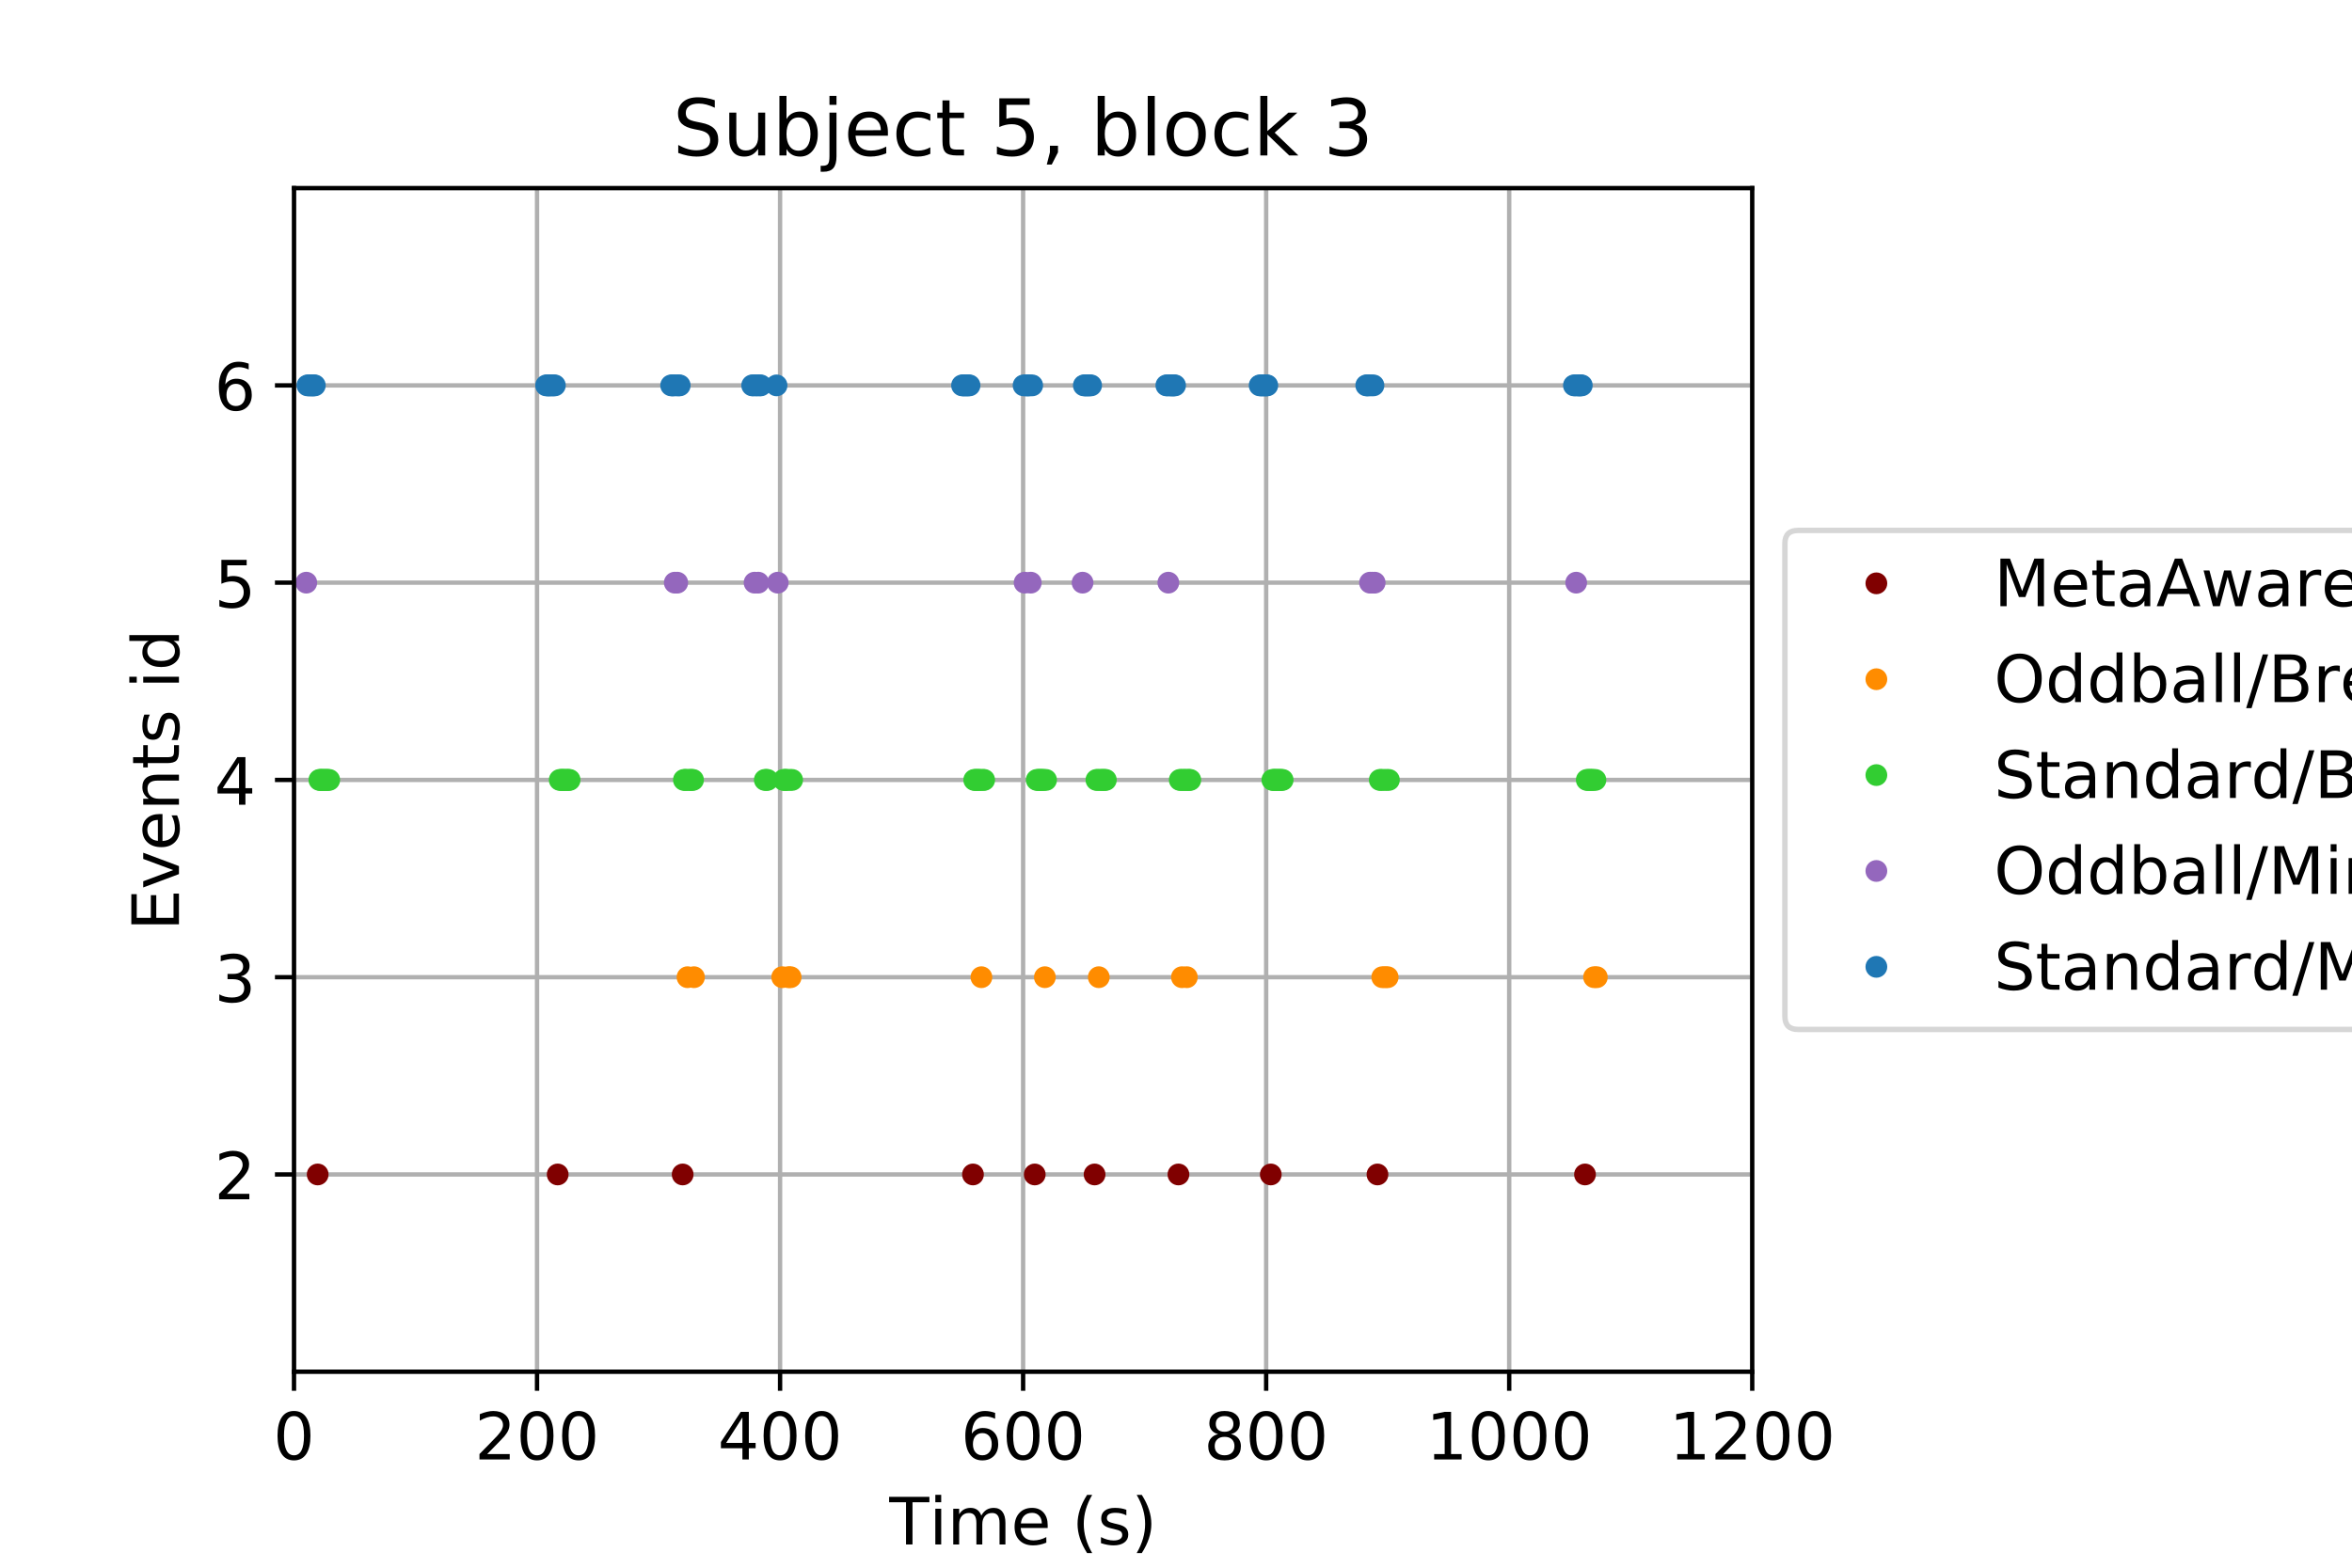 <?xml version="1.0" encoding="utf-8" standalone="no"?>
<!DOCTYPE svg PUBLIC "-//W3C//DTD SVG 1.1//EN"
  "http://www.w3.org/Graphics/SVG/1.1/DTD/svg11.dtd">
<!-- Created with matplotlib (https://matplotlib.org/) -->
<svg height="288pt" version="1.1" viewBox="0 0 432 288" width="432pt" xmlns="http://www.w3.org/2000/svg" xmlns:xlink="http://www.w3.org/1999/xlink">
 <defs>
  <style type="text/css">
*{stroke-linecap:butt;stroke-linejoin:round;}
  </style>
 </defs>
 <g id="figure_1">
  <g id="patch_1">
   <path d="M 0 288 
L 432 288 
L 432 0 
L 0 0 
z
" style="fill:#ffffff;"/>
  </g>
  <g id="axes_1">
   <g id="patch_2">
    <path d="M 54 252 
L 321.84 252 
L 321.84 34.56 
L 54 34.56 
z
" style="fill:#ffffff;"/>
   </g>
   <g id="matplotlib.axis_1">
    <g id="xtick_1">
     <g id="line2d_1">
      <path clip-path="url(#p6d449b2a56)" d="M 54 252 
L 54 34.56 
" style="fill:none;stroke:#b0b0b0;stroke-linecap:square;stroke-width:0.8;"/>
     </g>
     <g id="line2d_2">
      <defs>
       <path d="M 0 0 
L 0 3.5 
" id="m3fc6eb649e" style="stroke:#000000;stroke-width:0.8;"/>
      </defs>
      <g>
       <use style="stroke:#000000;stroke-width:0.8;" x="54" xlink:href="#m3fc6eb649e" y="252"/>
      </g>
     </g>
     <g id="text_1">
      <!-- 0 -->
      <defs>
       <path d="M 31.781 66.406 
Q 24.172 66.406 20.328 58.906 
Q 16.5 51.422 16.5 36.375 
Q 16.5 21.391 20.328 13.891 
Q 24.172 6.391 31.781 6.391 
Q 39.453 6.391 43.281 13.891 
Q 47.125 21.391 47.125 36.375 
Q 47.125 51.422 43.281 58.906 
Q 39.453 66.406 31.781 66.406 
z
M 31.781 74.219 
Q 44.047 74.219 50.516 64.516 
Q 56.984 54.828 56.984 36.375 
Q 56.984 17.969 50.516 8.266 
Q 44.047 -1.422 31.781 -1.422 
Q 19.531 -1.422 13.062 8.266 
Q 6.594 17.969 6.594 36.375 
Q 6.594 54.828 13.062 64.516 
Q 19.531 74.219 31.781 74.219 
z
" id="DejaVuSans-48"/>
      </defs>
      <g transform="translate(50.182 268.118)scale(0.12 -0.12)">
       <use xlink:href="#DejaVuSans-48"/>
      </g>
     </g>
    </g>
    <g id="xtick_2">
     <g id="line2d_3">
      <path clip-path="url(#p6d449b2a56)" d="M 98.64 252 
L 98.64 34.56 
" style="fill:none;stroke:#b0b0b0;stroke-linecap:square;stroke-width:0.8;"/>
     </g>
     <g id="line2d_4">
      <g>
       <use style="stroke:#000000;stroke-width:0.8;" x="98.64" xlink:href="#m3fc6eb649e" y="252"/>
      </g>
     </g>
     <g id="text_2">
      <!-- 200 -->
      <defs>
       <path d="M 19.188 8.297 
L 53.609 8.297 
L 53.609 0 
L 7.328 0 
L 7.328 8.297 
Q 12.938 14.109 22.625 23.891 
Q 32.328 33.688 34.812 36.531 
Q 39.547 41.844 41.422 45.531 
Q 43.312 49.219 43.312 52.781 
Q 43.312 58.594 39.234 62.25 
Q 35.156 65.922 28.609 65.922 
Q 23.969 65.922 18.812 64.312 
Q 13.672 62.703 7.812 59.422 
L 7.812 69.391 
Q 13.766 71.781 18.938 73 
Q 24.125 74.219 28.422 74.219 
Q 39.75 74.219 46.484 68.547 
Q 53.219 62.891 53.219 53.422 
Q 53.219 48.922 51.531 44.891 
Q 49.859 40.875 45.406 35.406 
Q 44.188 33.984 37.641 27.219 
Q 31.109 20.453 19.188 8.297 
z
" id="DejaVuSans-50"/>
      </defs>
      <g transform="translate(87.188 268.118)scale(0.12 -0.12)">
       <use xlink:href="#DejaVuSans-50"/>
       <use x="63.623" xlink:href="#DejaVuSans-48"/>
       <use x="127.246" xlink:href="#DejaVuSans-48"/>
      </g>
     </g>
    </g>
    <g id="xtick_3">
     <g id="line2d_5">
      <path clip-path="url(#p6d449b2a56)" d="M 143.28 252 
L 143.28 34.56 
" style="fill:none;stroke:#b0b0b0;stroke-linecap:square;stroke-width:0.8;"/>
     </g>
     <g id="line2d_6">
      <g>
       <use style="stroke:#000000;stroke-width:0.8;" x="143.28" xlink:href="#m3fc6eb649e" y="252"/>
      </g>
     </g>
     <g id="text_3">
      <!-- 400 -->
      <defs>
       <path d="M 37.797 64.312 
L 12.891 25.391 
L 37.797 25.391 
z
M 35.203 72.906 
L 47.609 72.906 
L 47.609 25.391 
L 58.016 25.391 
L 58.016 17.188 
L 47.609 17.188 
L 47.609 0 
L 37.797 0 
L 37.797 17.188 
L 4.891 17.188 
L 4.891 26.703 
z
" id="DejaVuSans-52"/>
      </defs>
      <g transform="translate(131.827 268.118)scale(0.12 -0.12)">
       <use xlink:href="#DejaVuSans-52"/>
       <use x="63.623" xlink:href="#DejaVuSans-48"/>
       <use x="127.246" xlink:href="#DejaVuSans-48"/>
      </g>
     </g>
    </g>
    <g id="xtick_4">
     <g id="line2d_7">
      <path clip-path="url(#p6d449b2a56)" d="M 187.92 252 
L 187.92 34.56 
" style="fill:none;stroke:#b0b0b0;stroke-linecap:square;stroke-width:0.8;"/>
     </g>
     <g id="line2d_8">
      <g>
       <use style="stroke:#000000;stroke-width:0.8;" x="187.92" xlink:href="#m3fc6eb649e" y="252"/>
      </g>
     </g>
     <g id="text_4">
      <!-- 600 -->
      <defs>
       <path d="M 33.016 40.375 
Q 26.375 40.375 22.484 35.828 
Q 18.609 31.297 18.609 23.391 
Q 18.609 15.531 22.484 10.953 
Q 26.375 6.391 33.016 6.391 
Q 39.656 6.391 43.531 10.953 
Q 47.406 15.531 47.406 23.391 
Q 47.406 31.297 43.531 35.828 
Q 39.656 40.375 33.016 40.375 
z
M 52.594 71.297 
L 52.594 62.312 
Q 48.875 64.062 45.094 64.984 
Q 41.312 65.922 37.594 65.922 
Q 27.828 65.922 22.672 59.328 
Q 17.531 52.734 16.797 39.406 
Q 19.672 43.656 24.016 45.922 
Q 28.375 48.188 33.594 48.188 
Q 44.578 48.188 50.953 41.516 
Q 57.328 34.859 57.328 23.391 
Q 57.328 12.156 50.688 5.359 
Q 44.047 -1.422 33.016 -1.422 
Q 20.359 -1.422 13.672 8.266 
Q 6.984 17.969 6.984 36.375 
Q 6.984 53.656 15.188 63.938 
Q 23.391 74.219 37.203 74.219 
Q 40.922 74.219 44.703 73.484 
Q 48.484 72.75 52.594 71.297 
z
" id="DejaVuSans-54"/>
      </defs>
      <g transform="translate(176.468 268.118)scale(0.12 -0.12)">
       <use xlink:href="#DejaVuSans-54"/>
       <use x="63.623" xlink:href="#DejaVuSans-48"/>
       <use x="127.246" xlink:href="#DejaVuSans-48"/>
      </g>
     </g>
    </g>
    <g id="xtick_5">
     <g id="line2d_9">
      <path clip-path="url(#p6d449b2a56)" d="M 232.56 252 
L 232.56 34.56 
" style="fill:none;stroke:#b0b0b0;stroke-linecap:square;stroke-width:0.8;"/>
     </g>
     <g id="line2d_10">
      <g>
       <use style="stroke:#000000;stroke-width:0.8;" x="232.56" xlink:href="#m3fc6eb649e" y="252"/>
      </g>
     </g>
     <g id="text_5">
      <!-- 800 -->
      <defs>
       <path d="M 31.781 34.625 
Q 24.75 34.625 20.719 30.859 
Q 16.703 27.094 16.703 20.516 
Q 16.703 13.922 20.719 10.156 
Q 24.75 6.391 31.781 6.391 
Q 38.812 6.391 42.859 10.172 
Q 46.922 13.969 46.922 20.516 
Q 46.922 27.094 42.891 30.859 
Q 38.875 34.625 31.781 34.625 
z
M 21.922 38.812 
Q 15.578 40.375 12.031 44.719 
Q 8.5 49.078 8.5 55.328 
Q 8.5 64.062 14.719 69.141 
Q 20.953 74.219 31.781 74.219 
Q 42.672 74.219 48.875 69.141 
Q 55.078 64.062 55.078 55.328 
Q 55.078 49.078 51.531 44.719 
Q 48 40.375 41.703 38.812 
Q 48.828 37.156 52.797 32.312 
Q 56.781 27.484 56.781 20.516 
Q 56.781 9.906 50.312 4.234 
Q 43.844 -1.422 31.781 -1.422 
Q 19.734 -1.422 13.25 4.234 
Q 6.781 9.906 6.781 20.516 
Q 6.781 27.484 10.781 32.312 
Q 14.797 37.156 21.922 38.812 
z
M 18.312 54.391 
Q 18.312 48.734 21.844 45.562 
Q 25.391 42.391 31.781 42.391 
Q 38.141 42.391 41.719 45.562 
Q 45.312 48.734 45.312 54.391 
Q 45.312 60.062 41.719 63.234 
Q 38.141 66.406 31.781 66.406 
Q 25.391 66.406 21.844 63.234 
Q 18.312 60.062 18.312 54.391 
z
" id="DejaVuSans-56"/>
      </defs>
      <g transform="translate(221.107 268.118)scale(0.12 -0.12)">
       <use xlink:href="#DejaVuSans-56"/>
       <use x="63.623" xlink:href="#DejaVuSans-48"/>
       <use x="127.246" xlink:href="#DejaVuSans-48"/>
      </g>
     </g>
    </g>
    <g id="xtick_6">
     <g id="line2d_11">
      <path clip-path="url(#p6d449b2a56)" d="M 277.2 252 
L 277.2 34.56 
" style="fill:none;stroke:#b0b0b0;stroke-linecap:square;stroke-width:0.8;"/>
     </g>
     <g id="line2d_12">
      <g>
       <use style="stroke:#000000;stroke-width:0.8;" x="277.2" xlink:href="#m3fc6eb649e" y="252"/>
      </g>
     </g>
     <g id="text_6">
      <!-- 1000 -->
      <defs>
       <path d="M 12.406 8.297 
L 28.516 8.297 
L 28.516 63.922 
L 10.984 60.406 
L 10.984 69.391 
L 28.422 72.906 
L 38.281 72.906 
L 38.281 8.297 
L 54.391 8.297 
L 54.391 0 
L 12.406 0 
z
" id="DejaVuSans-49"/>
      </defs>
      <g transform="translate(261.93 268.118)scale(0.12 -0.12)">
       <use xlink:href="#DejaVuSans-49"/>
       <use x="63.623" xlink:href="#DejaVuSans-48"/>
       <use x="127.246" xlink:href="#DejaVuSans-48"/>
       <use x="190.869" xlink:href="#DejaVuSans-48"/>
      </g>
     </g>
    </g>
    <g id="xtick_7">
     <g id="line2d_13">
      <path clip-path="url(#p6d449b2a56)" d="M 321.84 252 
L 321.84 34.56 
" style="fill:none;stroke:#b0b0b0;stroke-linecap:square;stroke-width:0.8;"/>
     </g>
     <g id="line2d_14">
      <g>
       <use style="stroke:#000000;stroke-width:0.8;" x="321.84" xlink:href="#m3fc6eb649e" y="252"/>
      </g>
     </g>
     <g id="text_7">
      <!-- 1200 -->
      <g transform="translate(306.57 268.118)scale(0.12 -0.12)">
       <use xlink:href="#DejaVuSans-49"/>
       <use x="63.623" xlink:href="#DejaVuSans-50"/>
       <use x="127.246" xlink:href="#DejaVuSans-48"/>
       <use x="190.869" xlink:href="#DejaVuSans-48"/>
      </g>
     </g>
    </g>
    <g id="text_8">
     <!-- Time (s) -->
     <defs>
      <path d="M -0.297 72.906 
L 61.375 72.906 
L 61.375 64.594 
L 35.5 64.594 
L 35.5 0 
L 25.594 0 
L 25.594 64.594 
L -0.297 64.594 
z
" id="DejaVuSans-84"/>
      <path d="M 9.422 54.688 
L 18.406 54.688 
L 18.406 0 
L 9.422 0 
z
M 9.422 75.984 
L 18.406 75.984 
L 18.406 64.594 
L 9.422 64.594 
z
" id="DejaVuSans-105"/>
      <path d="M 52 44.188 
Q 55.375 50.25 60.062 53.125 
Q 64.75 56 71.094 56 
Q 79.641 56 84.281 50.016 
Q 88.922 44.047 88.922 33.016 
L 88.922 0 
L 79.891 0 
L 79.891 32.719 
Q 79.891 40.578 77.094 44.375 
Q 74.312 48.188 68.609 48.188 
Q 61.625 48.188 57.562 43.547 
Q 53.516 38.922 53.516 30.906 
L 53.516 0 
L 44.484 0 
L 44.484 32.719 
Q 44.484 40.625 41.703 44.406 
Q 38.922 48.188 33.109 48.188 
Q 26.219 48.188 22.156 43.531 
Q 18.109 38.875 18.109 30.906 
L 18.109 0 
L 9.078 0 
L 9.078 54.688 
L 18.109 54.688 
L 18.109 46.188 
Q 21.188 51.219 25.484 53.609 
Q 29.781 56 35.688 56 
Q 41.656 56 45.828 52.969 
Q 50 49.953 52 44.188 
z
" id="DejaVuSans-109"/>
      <path d="M 56.203 29.594 
L 56.203 25.203 
L 14.891 25.203 
Q 15.484 15.922 20.484 11.062 
Q 25.484 6.203 34.422 6.203 
Q 39.594 6.203 44.453 7.469 
Q 49.312 8.734 54.109 11.281 
L 54.109 2.781 
Q 49.266 0.734 44.188 -0.344 
Q 39.109 -1.422 33.891 -1.422 
Q 20.797 -1.422 13.156 6.188 
Q 5.516 13.812 5.516 26.812 
Q 5.516 40.234 12.766 48.109 
Q 20.016 56 32.328 56 
Q 43.359 56 49.781 48.891 
Q 56.203 41.797 56.203 29.594 
z
M 47.219 32.234 
Q 47.125 39.594 43.094 43.984 
Q 39.062 48.391 32.422 48.391 
Q 24.906 48.391 20.391 44.141 
Q 15.875 39.891 15.188 32.172 
z
" id="DejaVuSans-101"/>
      <path id="DejaVuSans-32"/>
      <path d="M 31 75.875 
Q 24.469 64.656 21.281 53.656 
Q 18.109 42.672 18.109 31.391 
Q 18.109 20.125 21.312 9.062 
Q 24.516 -2 31 -13.188 
L 23.188 -13.188 
Q 15.875 -1.703 12.234 9.375 
Q 8.594 20.453 8.594 31.391 
Q 8.594 42.281 12.203 53.312 
Q 15.828 64.359 23.188 75.875 
z
" id="DejaVuSans-40"/>
      <path d="M 44.281 53.078 
L 44.281 44.578 
Q 40.484 46.531 36.375 47.5 
Q 32.281 48.484 27.875 48.484 
Q 21.188 48.484 17.844 46.438 
Q 14.5 44.391 14.5 40.281 
Q 14.5 37.156 16.891 35.375 
Q 19.281 33.594 26.516 31.984 
L 29.594 31.297 
Q 39.156 29.25 43.188 25.516 
Q 47.219 21.781 47.219 15.094 
Q 47.219 7.469 41.188 3.016 
Q 35.156 -1.422 24.609 -1.422 
Q 20.219 -1.422 15.453 -0.562 
Q 10.688 0.297 5.422 2 
L 5.422 11.281 
Q 10.406 8.688 15.234 7.391 
Q 20.062 6.109 24.812 6.109 
Q 31.156 6.109 34.562 8.281 
Q 37.984 10.453 37.984 14.406 
Q 37.984 18.062 35.516 20.016 
Q 33.062 21.969 24.703 23.781 
L 21.578 24.516 
Q 13.234 26.266 9.516 29.906 
Q 5.812 33.547 5.812 39.891 
Q 5.812 47.609 11.281 51.797 
Q 16.75 56 26.812 56 
Q 31.781 56 36.172 55.266 
Q 40.578 54.547 44.281 53.078 
z
" id="DejaVuSans-115"/>
      <path d="M 8.016 75.875 
L 15.828 75.875 
Q 23.141 64.359 26.781 53.312 
Q 30.422 42.281 30.422 31.391 
Q 30.422 20.453 26.781 9.375 
Q 23.141 -1.703 15.828 -13.188 
L 8.016 -13.188 
Q 14.5 -2 17.703 9.062 
Q 20.906 20.125 20.906 31.391 
Q 20.906 42.672 17.703 53.656 
Q 14.5 64.656 8.016 75.875 
z
" id="DejaVuSans-41"/>
     </defs>
     <g transform="translate(163.341 283.732)scale(0.12 -0.12)">
      <use xlink:href="#DejaVuSans-84"/>
      <use x="61.037" xlink:href="#DejaVuSans-105"/>
      <use x="88.82" xlink:href="#DejaVuSans-109"/>
      <use x="186.232" xlink:href="#DejaVuSans-101"/>
      <use x="247.756" xlink:href="#DejaVuSans-32"/>
      <use x="279.543" xlink:href="#DejaVuSans-40"/>
      <use x="318.557" xlink:href="#DejaVuSans-115"/>
      <use x="370.656" xlink:href="#DejaVuSans-41"/>
     </g>
    </g>
   </g>
   <g id="matplotlib.axis_2">
    <g id="ytick_1">
     <g id="line2d_15">
      <path clip-path="url(#p6d449b2a56)" d="M 54 215.76 
L 321.84 215.76 
" style="fill:none;stroke:#b0b0b0;stroke-linecap:square;stroke-width:0.8;"/>
     </g>
     <g id="line2d_16">
      <defs>
       <path d="M 0 0 
L -3.5 0 
" id="m80ffa4afba" style="stroke:#000000;stroke-width:0.8;"/>
      </defs>
      <g>
       <use style="stroke:#000000;stroke-width:0.8;" x="54" xlink:href="#m80ffa4afba" y="215.76"/>
      </g>
     </g>
     <g id="text_9">
      <!-- 2 -->
      <g transform="translate(39.365 220.319)scale(0.12 -0.12)">
       <use xlink:href="#DejaVuSans-50"/>
      </g>
     </g>
    </g>
    <g id="ytick_2">
     <g id="line2d_17">
      <path clip-path="url(#p6d449b2a56)" d="M 54 179.52 
L 321.84 179.52 
" style="fill:none;stroke:#b0b0b0;stroke-linecap:square;stroke-width:0.8;"/>
     </g>
     <g id="line2d_18">
      <g>
       <use style="stroke:#000000;stroke-width:0.8;" x="54" xlink:href="#m80ffa4afba" y="179.52"/>
      </g>
     </g>
     <g id="text_10">
      <!-- 3 -->
      <defs>
       <path d="M 40.578 39.312 
Q 47.656 37.797 51.625 33 
Q 55.609 28.219 55.609 21.188 
Q 55.609 10.406 48.188 4.484 
Q 40.766 -1.422 27.094 -1.422 
Q 22.516 -1.422 17.656 -0.516 
Q 12.797 0.391 7.625 2.203 
L 7.625 11.719 
Q 11.719 9.328 16.594 8.109 
Q 21.484 6.891 26.812 6.891 
Q 36.078 6.891 40.938 10.547 
Q 45.797 14.203 45.797 21.188 
Q 45.797 27.641 41.281 31.266 
Q 36.766 34.906 28.719 34.906 
L 20.219 34.906 
L 20.219 43.016 
L 29.109 43.016 
Q 36.375 43.016 40.234 45.922 
Q 44.094 48.828 44.094 54.297 
Q 44.094 59.906 40.109 62.906 
Q 36.141 65.922 28.719 65.922 
Q 24.656 65.922 20.016 65.031 
Q 15.375 64.156 9.812 62.312 
L 9.812 71.094 
Q 15.438 72.656 20.344 73.438 
Q 25.25 74.219 29.594 74.219 
Q 40.828 74.219 47.359 69.109 
Q 53.906 64.016 53.906 55.328 
Q 53.906 49.266 50.438 45.094 
Q 46.969 40.922 40.578 39.312 
z
" id="DejaVuSans-51"/>
      </defs>
      <g transform="translate(39.365 184.079)scale(0.12 -0.12)">
       <use xlink:href="#DejaVuSans-51"/>
      </g>
     </g>
    </g>
    <g id="ytick_3">
     <g id="line2d_19">
      <path clip-path="url(#p6d449b2a56)" d="M 54 143.28 
L 321.84 143.28 
" style="fill:none;stroke:#b0b0b0;stroke-linecap:square;stroke-width:0.8;"/>
     </g>
     <g id="line2d_20">
      <g>
       <use style="stroke:#000000;stroke-width:0.8;" x="54" xlink:href="#m80ffa4afba" y="143.28"/>
      </g>
     </g>
     <g id="text_11">
      <!-- 4 -->
      <g transform="translate(39.365 147.839)scale(0.12 -0.12)">
       <use xlink:href="#DejaVuSans-52"/>
      </g>
     </g>
    </g>
    <g id="ytick_4">
     <g id="line2d_21">
      <path clip-path="url(#p6d449b2a56)" d="M 54 107.04 
L 321.84 107.04 
" style="fill:none;stroke:#b0b0b0;stroke-linecap:square;stroke-width:0.8;"/>
     </g>
     <g id="line2d_22">
      <g>
       <use style="stroke:#000000;stroke-width:0.8;" x="54" xlink:href="#m80ffa4afba" y="107.04"/>
      </g>
     </g>
     <g id="text_12">
      <!-- 5 -->
      <defs>
       <path d="M 10.797 72.906 
L 49.516 72.906 
L 49.516 64.594 
L 19.828 64.594 
L 19.828 46.734 
Q 21.969 47.469 24.109 47.828 
Q 26.266 48.188 28.422 48.188 
Q 40.625 48.188 47.75 41.5 
Q 54.891 34.812 54.891 23.391 
Q 54.891 11.625 47.562 5.094 
Q 40.234 -1.422 26.906 -1.422 
Q 22.312 -1.422 17.547 -0.641 
Q 12.797 0.141 7.719 1.703 
L 7.719 11.625 
Q 12.109 9.234 16.797 8.062 
Q 21.484 6.891 26.703 6.891 
Q 35.156 6.891 40.078 11.328 
Q 45.016 15.766 45.016 23.391 
Q 45.016 31 40.078 35.438 
Q 35.156 39.891 26.703 39.891 
Q 22.75 39.891 18.812 39.016 
Q 14.891 38.141 10.797 36.281 
z
" id="DejaVuSans-53"/>
      </defs>
      <g transform="translate(39.365 111.599)scale(0.12 -0.12)">
       <use xlink:href="#DejaVuSans-53"/>
      </g>
     </g>
    </g>
    <g id="ytick_5">
     <g id="line2d_23">
      <path clip-path="url(#p6d449b2a56)" d="M 54 70.8 
L 321.84 70.8 
" style="fill:none;stroke:#b0b0b0;stroke-linecap:square;stroke-width:0.8;"/>
     </g>
     <g id="line2d_24">
      <g>
       <use style="stroke:#000000;stroke-width:0.8;" x="54" xlink:href="#m80ffa4afba" y="70.8"/>
      </g>
     </g>
     <g id="text_13">
      <!-- 6 -->
      <g transform="translate(39.365 75.359)scale(0.12 -0.12)">
       <use xlink:href="#DejaVuSans-54"/>
      </g>
     </g>
    </g>
    <g id="text_14">
     <!-- Events id -->
     <defs>
      <path d="M 9.812 72.906 
L 55.906 72.906 
L 55.906 64.594 
L 19.672 64.594 
L 19.672 43.016 
L 54.391 43.016 
L 54.391 34.719 
L 19.672 34.719 
L 19.672 8.297 
L 56.781 8.297 
L 56.781 0 
L 9.812 0 
z
" id="DejaVuSans-69"/>
      <path d="M 2.984 54.688 
L 12.5 54.688 
L 29.594 8.797 
L 46.688 54.688 
L 56.203 54.688 
L 35.688 0 
L 23.484 0 
z
" id="DejaVuSans-118"/>
      <path d="M 54.891 33.016 
L 54.891 0 
L 45.906 0 
L 45.906 32.719 
Q 45.906 40.484 42.875 44.328 
Q 39.844 48.188 33.797 48.188 
Q 26.516 48.188 22.312 43.547 
Q 18.109 38.922 18.109 30.906 
L 18.109 0 
L 9.078 0 
L 9.078 54.688 
L 18.109 54.688 
L 18.109 46.188 
Q 21.344 51.125 25.703 53.562 
Q 30.078 56 35.797 56 
Q 45.219 56 50.047 50.172 
Q 54.891 44.344 54.891 33.016 
z
" id="DejaVuSans-110"/>
      <path d="M 18.312 70.219 
L 18.312 54.688 
L 36.812 54.688 
L 36.812 47.703 
L 18.312 47.703 
L 18.312 18.016 
Q 18.312 11.328 20.141 9.422 
Q 21.969 7.516 27.594 7.516 
L 36.812 7.516 
L 36.812 0 
L 27.594 0 
Q 17.188 0 13.234 3.875 
Q 9.281 7.766 9.281 18.016 
L 9.281 47.703 
L 2.688 47.703 
L 2.688 54.688 
L 9.281 54.688 
L 9.281 70.219 
z
" id="DejaVuSans-116"/>
      <path d="M 45.406 46.391 
L 45.406 75.984 
L 54.391 75.984 
L 54.391 0 
L 45.406 0 
L 45.406 8.203 
Q 42.578 3.328 38.25 0.953 
Q 33.938 -1.422 27.875 -1.422 
Q 17.969 -1.422 11.734 6.484 
Q 5.516 14.406 5.516 27.297 
Q 5.516 40.188 11.734 48.094 
Q 17.969 56 27.875 56 
Q 33.938 56 38.25 53.625 
Q 42.578 51.266 45.406 46.391 
z
M 14.797 27.297 
Q 14.797 17.391 18.875 11.75 
Q 22.953 6.109 30.078 6.109 
Q 37.203 6.109 41.297 11.75 
Q 45.406 17.391 45.406 27.297 
Q 45.406 37.203 41.297 42.844 
Q 37.203 48.484 30.078 48.484 
Q 22.953 48.484 18.875 42.844 
Q 14.797 37.203 14.797 27.297 
z
" id="DejaVuSans-100"/>
     </defs>
     <g transform="translate(32.869 170.977)rotate(-90)scale(0.12 -0.12)">
      <use xlink:href="#DejaVuSans-69"/>
      <use x="63.184" xlink:href="#DejaVuSans-118"/>
      <use x="122.363" xlink:href="#DejaVuSans-101"/>
      <use x="183.887" xlink:href="#DejaVuSans-110"/>
      <use x="247.266" xlink:href="#DejaVuSans-116"/>
      <use x="286.475" xlink:href="#DejaVuSans-115"/>
      <use x="338.574" xlink:href="#DejaVuSans-32"/>
      <use x="370.361" xlink:href="#DejaVuSans-105"/>
      <use x="398.145" xlink:href="#DejaVuSans-100"/>
     </g>
    </g>
   </g>
   <g id="line2d_25">
    <defs>
     <path d="M 0 1.5 
C 0.398 1.5 0.779 1.342 1.061 1.061 
C 1.342 0.779 1.5 0.398 1.5 0 
C 1.5 -0.398 1.342 -0.779 1.061 -1.061 
C 0.779 -1.342 0.398 -1.5 0 -1.5 
C -0.398 -1.5 -0.779 -1.342 -1.061 -1.061 
C -1.342 -0.779 -1.5 -0.398 -1.5 0 
C -1.5 0.398 -1.342 0.779 -1.061 1.061 
C -0.779 1.342 -0.398 1.5 0 1.5 
z
" id="m01118dfa92" style="stroke:#800000;"/>
    </defs>
    <g clip-path="url(#p6d449b2a56)">
     <use style="fill:#800000;stroke:#800000;" x="58.35" xlink:href="#m01118dfa92" y="215.76"/>
     <use style="fill:#800000;stroke:#800000;" x="102.433" xlink:href="#m01118dfa92" y="215.76"/>
     <use style="fill:#800000;stroke:#800000;" x="125.388" xlink:href="#m01118dfa92" y="215.76"/>
     <use style="fill:#800000;stroke:#800000;" x="178.709" xlink:href="#m01118dfa92" y="215.76"/>
     <use style="fill:#800000;stroke:#800000;" x="190.055" xlink:href="#m01118dfa92" y="215.76"/>
     <use style="fill:#800000;stroke:#800000;" x="201.047" xlink:href="#m01118dfa92" y="215.76"/>
     <use style="fill:#800000;stroke:#800000;" x="216.448" xlink:href="#m01118dfa92" y="215.76"/>
     <use style="fill:#800000;stroke:#800000;" x="233.409" xlink:href="#m01118dfa92" y="215.76"/>
     <use style="fill:#800000;stroke:#800000;" x="253.004" xlink:href="#m01118dfa92" y="215.76"/>
     <use style="fill:#800000;stroke:#800000;" x="291.123" xlink:href="#m01118dfa92" y="215.76"/>
    </g>
   </g>
   <g id="line2d_26">
    <defs>
     <path d="M 0 1.5 
C 0.398 1.5 0.779 1.342 1.061 1.061 
C 1.342 0.779 1.5 0.398 1.5 0 
C 1.5 -0.398 1.342 -0.779 1.061 -1.061 
C 0.779 -1.342 0.398 -1.5 0 -1.5 
C -0.398 -1.5 -0.779 -1.342 -1.061 -1.061 
C -1.342 -0.779 -1.5 -0.398 -1.5 0 
C -1.5 0.398 -1.342 0.779 -1.061 1.061 
C -0.779 1.342 -0.398 1.5 0 1.5 
z
" id="m9fdf593c63" style="stroke:#ff8c00;"/>
    </defs>
    <g clip-path="url(#p6d449b2a56)">
     <use style="fill:#ff8c00;stroke:#ff8c00;" x="126.28" xlink:href="#m9fdf593c63" y="179.52"/>
     <use style="fill:#ff8c00;stroke:#ff8c00;" x="127.467" xlink:href="#m9fdf593c63" y="179.52"/>
     <use style="fill:#ff8c00;stroke:#ff8c00;" x="143.671" xlink:href="#m9fdf593c63" y="179.52"/>
     <use style="fill:#ff8c00;stroke:#ff8c00;" x="144.779" xlink:href="#m9fdf593c63" y="179.52"/>
     <use style="fill:#ff8c00;stroke:#ff8c00;" x="145.223" xlink:href="#m9fdf593c63" y="179.52"/>
     <use style="fill:#ff8c00;stroke:#ff8c00;" x="180.26" xlink:href="#m9fdf593c63" y="179.52"/>
     <use style="fill:#ff8c00;stroke:#ff8c00;" x="191.917" xlink:href="#m9fdf593c63" y="179.52"/>
     <use style="fill:#ff8c00;stroke:#ff8c00;" x="201.82" xlink:href="#m9fdf593c63" y="179.52"/>
     <use style="fill:#ff8c00;stroke:#ff8c00;" x="217.091" xlink:href="#m9fdf593c63" y="179.52"/>
     <use style="fill:#ff8c00;stroke:#ff8c00;" x="217.993" xlink:href="#m9fdf593c63" y="179.52"/>
     <use style="fill:#ff8c00;stroke:#ff8c00;" x="253.883" xlink:href="#m9fdf593c63" y="179.52"/>
     <use style="fill:#ff8c00;stroke:#ff8c00;" x="254.406" xlink:href="#m9fdf593c63" y="179.52"/>
     <use style="fill:#ff8c00;stroke:#ff8c00;" x="254.882" xlink:href="#m9fdf593c63" y="179.52"/>
     <use style="fill:#ff8c00;stroke:#ff8c00;" x="292.788" xlink:href="#m9fdf593c63" y="179.52"/>
     <use style="fill:#ff8c00;stroke:#ff8c00;" x="293.297" xlink:href="#m9fdf593c63" y="179.52"/>
    </g>
   </g>
   <g id="line2d_27">
    <defs>
     <path d="M 0 1.5 
C 0.398 1.5 0.779 1.342 1.061 1.061 
C 1.342 0.779 1.5 0.398 1.5 0 
C 1.5 -0.398 1.342 -0.779 1.061 -1.061 
C 0.779 -1.342 0.398 -1.5 0 -1.5 
C -0.398 -1.5 -0.779 -1.342 -1.061 -1.061 
C -1.342 -0.779 -1.5 -0.398 -1.5 0 
C -1.5 0.398 -1.342 0.779 -1.061 1.061 
C -0.779 1.342 -0.398 1.5 0 1.5 
z
" id="me8c066ffad" style="stroke:#32cd32;"/>
    </defs>
    <g clip-path="url(#p6d449b2a56)">
     <use style="fill:#32cd32;stroke:#32cd32;" x="58.657" xlink:href="#me8c066ffad" y="143.28"/>
     <use style="fill:#32cd32;stroke:#32cd32;" x="58.829" xlink:href="#me8c066ffad" y="143.28"/>
     <use style="fill:#32cd32;stroke:#32cd32;" x="59.054" xlink:href="#me8c066ffad" y="143.28"/>
     <use style="fill:#32cd32;stroke:#32cd32;" x="59.255" xlink:href="#me8c066ffad" y="143.28"/>
     <use style="fill:#32cd32;stroke:#32cd32;" x="59.491" xlink:href="#me8c066ffad" y="143.28"/>
     <use style="fill:#32cd32;stroke:#32cd32;" x="59.739" xlink:href="#me8c066ffad" y="143.28"/>
     <use style="fill:#32cd32;stroke:#32cd32;" x="59.961" xlink:href="#me8c066ffad" y="143.28"/>
     <use style="fill:#32cd32;stroke:#32cd32;" x="60.208" xlink:href="#me8c066ffad" y="143.28"/>
     <use style="fill:#32cd32;stroke:#32cd32;" x="60.469" xlink:href="#me8c066ffad" y="143.28"/>
     <use style="fill:#32cd32;stroke:#32cd32;" x="102.804" xlink:href="#me8c066ffad" y="143.28"/>
     <use style="fill:#32cd32;stroke:#32cd32;" x="103.045" xlink:href="#me8c066ffad" y="143.28"/>
     <use style="fill:#32cd32;stroke:#32cd32;" x="103.25" xlink:href="#me8c066ffad" y="143.28"/>
     <use style="fill:#32cd32;stroke:#32cd32;" x="103.455" xlink:href="#me8c066ffad" y="143.28"/>
     <use style="fill:#32cd32;stroke:#32cd32;" x="103.672" xlink:href="#me8c066ffad" y="143.28"/>
     <use style="fill:#32cd32;stroke:#32cd32;" x="103.948" xlink:href="#me8c066ffad" y="143.28"/>
     <use style="fill:#32cd32;stroke:#32cd32;" x="104.192" xlink:href="#me8c066ffad" y="143.28"/>
     <use style="fill:#32cd32;stroke:#32cd32;" x="104.421" xlink:href="#me8c066ffad" y="143.28"/>
     <use style="fill:#32cd32;stroke:#32cd32;" x="104.627" xlink:href="#me8c066ffad" y="143.28"/>
     <use style="fill:#32cd32;stroke:#32cd32;" x="125.614" xlink:href="#me8c066ffad" y="143.28"/>
     <use style="fill:#32cd32;stroke:#32cd32;" x="125.867" xlink:href="#me8c066ffad" y="143.28"/>
     <use style="fill:#32cd32;stroke:#32cd32;" x="126.042" xlink:href="#me8c066ffad" y="143.28"/>
     <use style="fill:#32cd32;stroke:#32cd32;" x="126.553" xlink:href="#me8c066ffad" y="143.28"/>
     <use style="fill:#32cd32;stroke:#32cd32;" x="126.789" xlink:href="#me8c066ffad" y="143.28"/>
     <use style="fill:#32cd32;stroke:#32cd32;" x="127.059" xlink:href="#me8c066ffad" y="143.28"/>
     <use style="fill:#32cd32;stroke:#32cd32;" x="127.292" xlink:href="#me8c066ffad" y="143.28"/>
     <use style="fill:#32cd32;stroke:#32cd32;" x="140.473" xlink:href="#me8c066ffad" y="143.28"/>
     <use style="fill:#32cd32;stroke:#32cd32;" x="140.718" xlink:href="#me8c066ffad" y="143.28"/>
     <use style="fill:#32cd32;stroke:#32cd32;" x="140.974" xlink:href="#me8c066ffad" y="143.28"/>
     <use style="fill:#32cd32;stroke:#32cd32;" x="143.926" xlink:href="#me8c066ffad" y="143.28"/>
     <use style="fill:#32cd32;stroke:#32cd32;" x="144.103" xlink:href="#me8c066ffad" y="143.28"/>
     <use style="fill:#32cd32;stroke:#32cd32;" x="144.328" xlink:href="#me8c066ffad" y="143.28"/>
     <use style="fill:#32cd32;stroke:#32cd32;" x="144.522" xlink:href="#me8c066ffad" y="143.28"/>
     <use style="fill:#32cd32;stroke:#32cd32;" x="145.027" xlink:href="#me8c066ffad" y="143.28"/>
     <use style="fill:#32cd32;stroke:#32cd32;" x="145.495" xlink:href="#me8c066ffad" y="143.28"/>
     <use style="fill:#32cd32;stroke:#32cd32;" x="178.936" xlink:href="#me8c066ffad" y="143.28"/>
     <use style="fill:#32cd32;stroke:#32cd32;" x="179.124" xlink:href="#me8c066ffad" y="143.28"/>
     <use style="fill:#32cd32;stroke:#32cd32;" x="179.372" xlink:href="#me8c066ffad" y="143.28"/>
     <use style="fill:#32cd32;stroke:#32cd32;" x="179.606" xlink:href="#me8c066ffad" y="143.28"/>
     <use style="fill:#32cd32;stroke:#32cd32;" x="179.835" xlink:href="#me8c066ffad" y="143.28"/>
     <use style="fill:#32cd32;stroke:#32cd32;" x="180.062" xlink:href="#me8c066ffad" y="143.28"/>
     <use style="fill:#32cd32;stroke:#32cd32;" x="180.538" xlink:href="#me8c066ffad" y="143.28"/>
     <use style="fill:#32cd32;stroke:#32cd32;" x="180.767" xlink:href="#me8c066ffad" y="143.28"/>
     <use style="fill:#32cd32;stroke:#32cd32;" x="190.42" xlink:href="#me8c066ffad" y="143.28"/>
     <use style="fill:#32cd32;stroke:#32cd32;" x="190.647" xlink:href="#me8c066ffad" y="143.28"/>
     <use style="fill:#32cd32;stroke:#32cd32;" x="190.868" xlink:href="#me8c066ffad" y="143.28"/>
     <use style="fill:#32cd32;stroke:#32cd32;" x="191.062" xlink:href="#me8c066ffad" y="143.28"/>
     <use style="fill:#32cd32;stroke:#32cd32;" x="191.265" xlink:href="#me8c066ffad" y="143.28"/>
     <use style="fill:#32cd32;stroke:#32cd32;" x="191.486" xlink:href="#me8c066ffad" y="143.28"/>
     <use style="fill:#32cd32;stroke:#32cd32;" x="191.698" xlink:href="#me8c066ffad" y="143.28"/>
     <use style="fill:#32cd32;stroke:#32cd32;" x="192.132" xlink:href="#me8c066ffad" y="143.28"/>
     <use style="fill:#32cd32;stroke:#32cd32;" x="201.382" xlink:href="#me8c066ffad" y="143.28"/>
     <use style="fill:#32cd32;stroke:#32cd32;" x="201.621" xlink:href="#me8c066ffad" y="143.28"/>
     <use style="fill:#32cd32;stroke:#32cd32;" x="202.062" xlink:href="#me8c066ffad" y="143.28"/>
     <use style="fill:#32cd32;stroke:#32cd32;" x="202.334" xlink:href="#me8c066ffad" y="143.28"/>
     <use style="fill:#32cd32;stroke:#32cd32;" x="202.6" xlink:href="#me8c066ffad" y="143.28"/>
     <use style="fill:#32cd32;stroke:#32cd32;" x="202.861" xlink:href="#me8c066ffad" y="143.28"/>
     <use style="fill:#32cd32;stroke:#32cd32;" x="203.114" xlink:href="#me8c066ffad" y="143.28"/>
     <use style="fill:#32cd32;stroke:#32cd32;" x="216.688" xlink:href="#me8c066ffad" y="143.28"/>
     <use style="fill:#32cd32;stroke:#32cd32;" x="216.901" xlink:href="#me8c066ffad" y="143.28"/>
     <use style="fill:#32cd32;stroke:#32cd32;" x="217.285" xlink:href="#me8c066ffad" y="143.28"/>
     <use style="fill:#32cd32;stroke:#32cd32;" x="217.562" xlink:href="#me8c066ffad" y="143.28"/>
     <use style="fill:#32cd32;stroke:#32cd32;" x="217.796" xlink:href="#me8c066ffad" y="143.28"/>
     <use style="fill:#32cd32;stroke:#32cd32;" x="218.197" xlink:href="#me8c066ffad" y="143.28"/>
     <use style="fill:#32cd32;stroke:#32cd32;" x="218.403" xlink:href="#me8c066ffad" y="143.28"/>
     <use style="fill:#32cd32;stroke:#32cd32;" x="218.628" xlink:href="#me8c066ffad" y="143.28"/>
     <use style="fill:#32cd32;stroke:#32cd32;" x="233.699" xlink:href="#me8c066ffad" y="143.28"/>
     <use style="fill:#32cd32;stroke:#32cd32;" x="233.899" xlink:href="#me8c066ffad" y="143.28"/>
     <use style="fill:#32cd32;stroke:#32cd32;" x="234.094" xlink:href="#me8c066ffad" y="143.28"/>
     <use style="fill:#32cd32;stroke:#32cd32;" x="234.266" xlink:href="#me8c066ffad" y="143.28"/>
     <use style="fill:#32cd32;stroke:#32cd32;" x="234.471" xlink:href="#me8c066ffad" y="143.28"/>
     <use style="fill:#32cd32;stroke:#32cd32;" x="234.708" xlink:href="#me8c066ffad" y="143.28"/>
     <use style="fill:#32cd32;stroke:#32cd32;" x="234.914" xlink:href="#me8c066ffad" y="143.28"/>
     <use style="fill:#32cd32;stroke:#32cd32;" x="235.112" xlink:href="#me8c066ffad" y="143.28"/>
     <use style="fill:#32cd32;stroke:#32cd32;" x="235.358" xlink:href="#me8c066ffad" y="143.28"/>
     <use style="fill:#32cd32;stroke:#32cd32;" x="235.591" xlink:href="#me8c066ffad" y="143.28"/>
     <use style="fill:#32cd32;stroke:#32cd32;" x="253.426" xlink:href="#me8c066ffad" y="143.28"/>
     <use style="fill:#32cd32;stroke:#32cd32;" x="253.674" xlink:href="#me8c066ffad" y="143.28"/>
     <use style="fill:#32cd32;stroke:#32cd32;" x="254.147" xlink:href="#me8c066ffad" y="143.28"/>
     <use style="fill:#32cd32;stroke:#32cd32;" x="254.653" xlink:href="#me8c066ffad" y="143.28"/>
     <use style="fill:#32cd32;stroke:#32cd32;" x="255.106" xlink:href="#me8c066ffad" y="143.28"/>
     <use style="fill:#32cd32;stroke:#32cd32;" x="291.448" xlink:href="#me8c066ffad" y="143.28"/>
     <use style="fill:#32cd32;stroke:#32cd32;" x="291.66" xlink:href="#me8c066ffad" y="143.28"/>
     <use style="fill:#32cd32;stroke:#32cd32;" x="291.926" xlink:href="#me8c066ffad" y="143.28"/>
     <use style="fill:#32cd32;stroke:#32cd32;" x="292.177" xlink:href="#me8c066ffad" y="143.28"/>
     <use style="fill:#32cd32;stroke:#32cd32;" x="292.357" xlink:href="#me8c066ffad" y="143.28"/>
     <use style="fill:#32cd32;stroke:#32cd32;" x="292.605" xlink:href="#me8c066ffad" y="143.28"/>
     <use style="fill:#32cd32;stroke:#32cd32;" x="293.035" xlink:href="#me8c066ffad" y="143.28"/>
    </g>
   </g>
   <g id="line2d_28">
    <defs>
     <path d="M 0 1.5 
C 0.398 1.5 0.779 1.342 1.061 1.061 
C 1.342 0.779 1.5 0.398 1.5 0 
C 1.5 -0.398 1.342 -0.779 1.061 -1.061 
C 0.779 -1.342 0.398 -1.5 0 -1.5 
C -0.398 -1.5 -0.779 -1.342 -1.061 -1.061 
C -1.342 -0.779 -1.5 -0.398 -1.5 0 
C -1.5 0.398 -1.342 0.779 -1.061 1.061 
C -0.779 1.342 -0.398 1.5 0 1.5 
z
" id="me243a35f5e" style="stroke:#9467bd;"/>
    </defs>
    <g clip-path="url(#p6d449b2a56)">
     <use style="fill:#9467bd;stroke:#9467bd;" x="56.258" xlink:href="#me243a35f5e" y="107.04"/>
     <use style="fill:#9467bd;stroke:#9467bd;" x="123.937" xlink:href="#me243a35f5e" y="107.04"/>
     <use style="fill:#9467bd;stroke:#9467bd;" x="124.394" xlink:href="#me243a35f5e" y="107.04"/>
     <use style="fill:#9467bd;stroke:#9467bd;" x="138.593" xlink:href="#me243a35f5e" y="107.04"/>
     <use style="fill:#9467bd;stroke:#9467bd;" x="139.276" xlink:href="#me243a35f5e" y="107.04"/>
     <use style="fill:#9467bd;stroke:#9467bd;" x="142.855" xlink:href="#me243a35f5e" y="107.04"/>
     <use style="fill:#9467bd;stroke:#9467bd;" x="188.192" xlink:href="#me243a35f5e" y="107.04"/>
     <use style="fill:#9467bd;stroke:#9467bd;" x="189.33" xlink:href="#me243a35f5e" y="107.04"/>
     <use style="fill:#9467bd;stroke:#9467bd;" x="198.839" xlink:href="#me243a35f5e" y="107.04"/>
     <use style="fill:#9467bd;stroke:#9467bd;" x="214.592" xlink:href="#me243a35f5e" y="107.04"/>
     <use style="fill:#9467bd;stroke:#9467bd;" x="251.635" xlink:href="#me243a35f5e" y="107.04"/>
     <use style="fill:#9467bd;stroke:#9467bd;" x="252.033" xlink:href="#me243a35f5e" y="107.04"/>
     <use style="fill:#9467bd;stroke:#9467bd;" x="252.493" xlink:href="#me243a35f5e" y="107.04"/>
     <use style="fill:#9467bd;stroke:#9467bd;" x="289.503" xlink:href="#me243a35f5e" y="107.04"/>
    </g>
   </g>
   <g id="line2d_29">
    <defs>
     <path d="M 0 1.5 
C 0.398 1.5 0.779 1.342 1.061 1.061 
C 1.342 0.779 1.5 0.398 1.5 0 
C 1.5 -0.398 1.342 -0.779 1.061 -1.061 
C 0.779 -1.342 0.398 -1.5 0 -1.5 
C -0.398 -1.5 -0.779 -1.342 -1.061 -1.061 
C -1.342 -0.779 -1.5 -0.398 -1.5 0 
C -1.5 0.398 -1.342 0.779 -1.061 1.061 
C -0.779 1.342 -0.398 1.5 0 1.5 
z
" id="mceb368c580" style="stroke:#1f77b4;"/>
    </defs>
    <g clip-path="url(#p6d449b2a56)">
     <use style="fill:#1f77b4;stroke:#1f77b4;" x="56.466" xlink:href="#mceb368c580" y="70.8"/>
     <use style="fill:#1f77b4;stroke:#1f77b4;" x="56.731" xlink:href="#mceb368c580" y="70.8"/>
     <use style="fill:#1f77b4;stroke:#1f77b4;" x="56.988" xlink:href="#mceb368c580" y="70.8"/>
     <use style="fill:#1f77b4;stroke:#1f77b4;" x="57.198" xlink:href="#mceb368c580" y="70.8"/>
     <use style="fill:#1f77b4;stroke:#1f77b4;" x="57.424" xlink:href="#mceb368c580" y="70.8"/>
     <use style="fill:#1f77b4;stroke:#1f77b4;" x="57.594" xlink:href="#mceb368c580" y="70.8"/>
     <use style="fill:#1f77b4;stroke:#1f77b4;" x="57.828" xlink:href="#mceb368c580" y="70.8"/>
     <use style="fill:#1f77b4;stroke:#1f77b4;" x="100.303" xlink:href="#mceb368c580" y="70.8"/>
     <use style="fill:#1f77b4;stroke:#1f77b4;" x="100.548" xlink:href="#mceb368c580" y="70.8"/>
     <use style="fill:#1f77b4;stroke:#1f77b4;" x="100.737" xlink:href="#mceb368c580" y="70.8"/>
     <use style="fill:#1f77b4;stroke:#1f77b4;" x="100.909" xlink:href="#mceb368c580" y="70.8"/>
     <use style="fill:#1f77b4;stroke:#1f77b4;" x="101.155" xlink:href="#mceb368c580" y="70.8"/>
     <use style="fill:#1f77b4;stroke:#1f77b4;" x="101.417" xlink:href="#mceb368c580" y="70.8"/>
     <use style="fill:#1f77b4;stroke:#1f77b4;" x="101.659" xlink:href="#mceb368c580" y="70.8"/>
     <use style="fill:#1f77b4;stroke:#1f77b4;" x="101.919" xlink:href="#mceb368c580" y="70.8"/>
     <use style="fill:#1f77b4;stroke:#1f77b4;" x="123.27" xlink:href="#mceb368c580" y="70.8"/>
     <use style="fill:#1f77b4;stroke:#1f77b4;" x="123.527" xlink:href="#mceb368c580" y="70.8"/>
     <use style="fill:#1f77b4;stroke:#1f77b4;" x="123.726" xlink:href="#mceb368c580" y="70.8"/>
     <use style="fill:#1f77b4;stroke:#1f77b4;" x="124.206" xlink:href="#mceb368c580" y="70.8"/>
     <use style="fill:#1f77b4;stroke:#1f77b4;" x="124.585" xlink:href="#mceb368c580" y="70.8"/>
     <use style="fill:#1f77b4;stroke:#1f77b4;" x="124.847" xlink:href="#mceb368c580" y="70.8"/>
     <use style="fill:#1f77b4;stroke:#1f77b4;" x="138.153" xlink:href="#mceb368c580" y="70.8"/>
     <use style="fill:#1f77b4;stroke:#1f77b4;" x="138.368" xlink:href="#mceb368c580" y="70.8"/>
     <use style="fill:#1f77b4;stroke:#1f77b4;" x="138.823" xlink:href="#mceb368c580" y="70.8"/>
     <use style="fill:#1f77b4;stroke:#1f77b4;" x="139.06" xlink:href="#mceb368c580" y="70.8"/>
     <use style="fill:#1f77b4;stroke:#1f77b4;" x="139.479" xlink:href="#mceb368c580" y="70.8"/>
     <use style="fill:#1f77b4;stroke:#1f77b4;" x="139.741" xlink:href="#mceb368c580" y="70.8"/>
     <use style="fill:#1f77b4;stroke:#1f77b4;" x="142.631" xlink:href="#mceb368c580" y="70.8"/>
     <use style="fill:#1f77b4;stroke:#1f77b4;" x="176.702" xlink:href="#mceb368c580" y="70.8"/>
     <use style="fill:#1f77b4;stroke:#1f77b4;" x="176.927" xlink:href="#mceb368c580" y="70.8"/>
     <use style="fill:#1f77b4;stroke:#1f77b4;" x="177.123" xlink:href="#mceb368c580" y="70.8"/>
     <use style="fill:#1f77b4;stroke:#1f77b4;" x="177.399" xlink:href="#mceb368c580" y="70.8"/>
     <use style="fill:#1f77b4;stroke:#1f77b4;" x="177.593" xlink:href="#mceb368c580" y="70.8"/>
     <use style="fill:#1f77b4;stroke:#1f77b4;" x="177.833" xlink:href="#mceb368c580" y="70.8"/>
     <use style="fill:#1f77b4;stroke:#1f77b4;" x="178.082" xlink:href="#mceb368c580" y="70.8"/>
     <use style="fill:#1f77b4;stroke:#1f77b4;" x="188.006" xlink:href="#mceb368c580" y="70.8"/>
     <use style="fill:#1f77b4;stroke:#1f77b4;" x="188.432" xlink:href="#mceb368c580" y="70.8"/>
     <use style="fill:#1f77b4;stroke:#1f77b4;" x="188.617" xlink:href="#mceb368c580" y="70.8"/>
     <use style="fill:#1f77b4;stroke:#1f77b4;" x="188.884" xlink:href="#mceb368c580" y="70.8"/>
     <use style="fill:#1f77b4;stroke:#1f77b4;" x="189.111" xlink:href="#mceb368c580" y="70.8"/>
     <use style="fill:#1f77b4;stroke:#1f77b4;" x="189.588" xlink:href="#mceb368c580" y="70.8"/>
     <use style="fill:#1f77b4;stroke:#1f77b4;" x="199.069" xlink:href="#mceb368c580" y="70.8"/>
     <use style="fill:#1f77b4;stroke:#1f77b4;" x="199.297" xlink:href="#mceb368c580" y="70.8"/>
     <use style="fill:#1f77b4;stroke:#1f77b4;" x="199.484" xlink:href="#mceb368c580" y="70.8"/>
     <use style="fill:#1f77b4;stroke:#1f77b4;" x="199.704" xlink:href="#mceb368c580" y="70.8"/>
     <use style="fill:#1f77b4;stroke:#1f77b4;" x="199.922" xlink:href="#mceb368c580" y="70.8"/>
     <use style="fill:#1f77b4;stroke:#1f77b4;" x="200.135" xlink:href="#mceb368c580" y="70.8"/>
     <use style="fill:#1f77b4;stroke:#1f77b4;" x="200.411" xlink:href="#mceb368c580" y="70.8"/>
     <use style="fill:#1f77b4;stroke:#1f77b4;" x="214.227" xlink:href="#mceb368c580" y="70.8"/>
     <use style="fill:#1f77b4;stroke:#1f77b4;" x="214.412" xlink:href="#mceb368c580" y="70.8"/>
     <use style="fill:#1f77b4;stroke:#1f77b4;" x="214.812" xlink:href="#mceb368c580" y="70.8"/>
     <use style="fill:#1f77b4;stroke:#1f77b4;" x="215.032" xlink:href="#mceb368c580" y="70.8"/>
     <use style="fill:#1f77b4;stroke:#1f77b4;" x="215.257" xlink:href="#mceb368c580" y="70.8"/>
     <use style="fill:#1f77b4;stroke:#1f77b4;" x="215.438" xlink:href="#mceb368c580" y="70.8"/>
     <use style="fill:#1f77b4;stroke:#1f77b4;" x="215.614" xlink:href="#mceb368c580" y="70.8"/>
     <use style="fill:#1f77b4;stroke:#1f77b4;" x="215.831" xlink:href="#mceb368c580" y="70.8"/>
     <use style="fill:#1f77b4;stroke:#1f77b4;" x="231.364" xlink:href="#mceb368c580" y="70.8"/>
     <use style="fill:#1f77b4;stroke:#1f77b4;" x="231.623" xlink:href="#mceb368c580" y="70.8"/>
     <use style="fill:#1f77b4;stroke:#1f77b4;" x="231.851" xlink:href="#mceb368c580" y="70.8"/>
     <use style="fill:#1f77b4;stroke:#1f77b4;" x="232.083" xlink:href="#mceb368c580" y="70.8"/>
     <use style="fill:#1f77b4;stroke:#1f77b4;" x="232.319" xlink:href="#mceb368c580" y="70.8"/>
     <use style="fill:#1f77b4;stroke:#1f77b4;" x="232.574" xlink:href="#mceb368c580" y="70.8"/>
     <use style="fill:#1f77b4;stroke:#1f77b4;" x="232.771" xlink:href="#mceb368c580" y="70.8"/>
     <use style="fill:#1f77b4;stroke:#1f77b4;" x="250.942" xlink:href="#mceb368c580" y="70.8"/>
     <use style="fill:#1f77b4;stroke:#1f77b4;" x="251.14" xlink:href="#mceb368c580" y="70.8"/>
     <use style="fill:#1f77b4;stroke:#1f77b4;" x="251.392" xlink:href="#mceb368c580" y="70.8"/>
     <use style="fill:#1f77b4;stroke:#1f77b4;" x="251.836" xlink:href="#mceb368c580" y="70.8"/>
     <use style="fill:#1f77b4;stroke:#1f77b4;" x="252.27" xlink:href="#mceb368c580" y="70.8"/>
     <use style="fill:#1f77b4;stroke:#1f77b4;" x="289.085" xlink:href="#mceb368c580" y="70.8"/>
     <use style="fill:#1f77b4;stroke:#1f77b4;" x="289.322" xlink:href="#mceb368c580" y="70.8"/>
     <use style="fill:#1f77b4;stroke:#1f77b4;" x="289.691" xlink:href="#mceb368c580" y="70.8"/>
     <use style="fill:#1f77b4;stroke:#1f77b4;" x="289.92" xlink:href="#mceb368c580" y="70.8"/>
     <use style="fill:#1f77b4;stroke:#1f77b4;" x="290.121" xlink:href="#mceb368c580" y="70.8"/>
     <use style="fill:#1f77b4;stroke:#1f77b4;" x="290.293" xlink:href="#mceb368c580" y="70.8"/>
     <use style="fill:#1f77b4;stroke:#1f77b4;" x="290.535" xlink:href="#mceb368c580" y="70.8"/>
    </g>
   </g>
   <g id="patch_3">
    <path d="M 54 252 
L 54 34.56 
" style="fill:none;stroke:#000000;stroke-linecap:square;stroke-linejoin:miter;stroke-width:0.8;"/>
   </g>
   <g id="patch_4">
    <path d="M 321.84 252 
L 321.84 34.56 
" style="fill:none;stroke:#000000;stroke-linecap:square;stroke-linejoin:miter;stroke-width:0.8;"/>
   </g>
   <g id="patch_5">
    <path d="M 54 252 
L 321.84 252 
" style="fill:none;stroke:#000000;stroke-linecap:square;stroke-linejoin:miter;stroke-width:0.8;"/>
   </g>
   <g id="patch_6">
    <path d="M 54 34.56 
L 321.84 34.56 
" style="fill:none;stroke:#000000;stroke-linecap:square;stroke-linejoin:miter;stroke-width:0.8;"/>
   </g>
   <g id="text_15">
    <!-- Subject 5, block 3 -->
    <defs>
     <path d="M 53.516 70.516 
L 53.516 60.891 
Q 47.906 63.578 42.922 64.891 
Q 37.938 66.219 33.297 66.219 
Q 25.25 66.219 20.875 63.094 
Q 16.5 59.969 16.5 54.203 
Q 16.5 49.359 19.406 46.891 
Q 22.312 44.438 30.422 42.922 
L 36.375 41.703 
Q 47.406 39.594 52.656 34.297 
Q 57.906 29 57.906 20.125 
Q 57.906 9.516 50.797 4.047 
Q 43.703 -1.422 29.984 -1.422 
Q 24.812 -1.422 18.969 -0.25 
Q 13.141 0.922 6.891 3.219 
L 6.891 13.375 
Q 12.891 10.016 18.656 8.297 
Q 24.422 6.594 29.984 6.594 
Q 38.422 6.594 43.016 9.906 
Q 47.609 13.234 47.609 19.391 
Q 47.609 24.75 44.312 27.781 
Q 41.016 30.812 33.5 32.328 
L 27.484 33.5 
Q 16.453 35.688 11.516 40.375 
Q 6.594 45.062 6.594 53.422 
Q 6.594 63.094 13.406 68.656 
Q 20.219 74.219 32.172 74.219 
Q 37.312 74.219 42.625 73.281 
Q 47.953 72.359 53.516 70.516 
z
" id="DejaVuSans-83"/>
     <path d="M 8.5 21.578 
L 8.5 54.688 
L 17.484 54.688 
L 17.484 21.922 
Q 17.484 14.156 20.5 10.266 
Q 23.531 6.391 29.594 6.391 
Q 36.859 6.391 41.078 11.031 
Q 45.312 15.672 45.312 23.688 
L 45.312 54.688 
L 54.297 54.688 
L 54.297 0 
L 45.312 0 
L 45.312 8.406 
Q 42.047 3.422 37.719 1 
Q 33.406 -1.422 27.688 -1.422 
Q 18.266 -1.422 13.375 4.438 
Q 8.5 10.297 8.5 21.578 
z
M 31.109 56 
z
" id="DejaVuSans-117"/>
     <path d="M 48.688 27.297 
Q 48.688 37.203 44.609 42.844 
Q 40.531 48.484 33.406 48.484 
Q 26.266 48.484 22.188 42.844 
Q 18.109 37.203 18.109 27.297 
Q 18.109 17.391 22.188 11.75 
Q 26.266 6.109 33.406 6.109 
Q 40.531 6.109 44.609 11.75 
Q 48.688 17.391 48.688 27.297 
z
M 18.109 46.391 
Q 20.953 51.266 25.266 53.625 
Q 29.594 56 35.594 56 
Q 45.562 56 51.781 48.094 
Q 58.016 40.188 58.016 27.297 
Q 58.016 14.406 51.781 6.484 
Q 45.562 -1.422 35.594 -1.422 
Q 29.594 -1.422 25.266 0.953 
Q 20.953 3.328 18.109 8.203 
L 18.109 0 
L 9.078 0 
L 9.078 75.984 
L 18.109 75.984 
z
" id="DejaVuSans-98"/>
     <path d="M 9.422 54.688 
L 18.406 54.688 
L 18.406 -0.984 
Q 18.406 -11.422 14.422 -16.109 
Q 10.453 -20.797 1.609 -20.797 
L -1.812 -20.797 
L -1.812 -13.188 
L 0.594 -13.188 
Q 5.719 -13.188 7.562 -10.812 
Q 9.422 -8.453 9.422 -0.984 
z
M 9.422 75.984 
L 18.406 75.984 
L 18.406 64.594 
L 9.422 64.594 
z
" id="DejaVuSans-106"/>
     <path d="M 48.781 52.594 
L 48.781 44.188 
Q 44.969 46.297 41.141 47.344 
Q 37.312 48.391 33.406 48.391 
Q 24.656 48.391 19.812 42.844 
Q 14.984 37.312 14.984 27.297 
Q 14.984 17.281 19.812 11.734 
Q 24.656 6.203 33.406 6.203 
Q 37.312 6.203 41.141 7.25 
Q 44.969 8.297 48.781 10.406 
L 48.781 2.094 
Q 45.016 0.344 40.984 -0.531 
Q 36.969 -1.422 32.422 -1.422 
Q 20.062 -1.422 12.781 6.344 
Q 5.516 14.109 5.516 27.297 
Q 5.516 40.672 12.859 48.328 
Q 20.219 56 33.016 56 
Q 37.156 56 41.109 55.141 
Q 45.062 54.297 48.781 52.594 
z
" id="DejaVuSans-99"/>
     <path d="M 11.719 12.406 
L 22.016 12.406 
L 22.016 4 
L 14.016 -11.625 
L 7.719 -11.625 
L 11.719 4 
z
" id="DejaVuSans-44"/>
     <path d="M 9.422 75.984 
L 18.406 75.984 
L 18.406 0 
L 9.422 0 
z
" id="DejaVuSans-108"/>
     <path d="M 30.609 48.391 
Q 23.391 48.391 19.188 42.75 
Q 14.984 37.109 14.984 27.297 
Q 14.984 17.484 19.156 11.844 
Q 23.344 6.203 30.609 6.203 
Q 37.797 6.203 41.984 11.859 
Q 46.188 17.531 46.188 27.297 
Q 46.188 37.016 41.984 42.703 
Q 37.797 48.391 30.609 48.391 
z
M 30.609 56 
Q 42.328 56 49.016 48.375 
Q 55.719 40.766 55.719 27.297 
Q 55.719 13.875 49.016 6.219 
Q 42.328 -1.422 30.609 -1.422 
Q 18.844 -1.422 12.172 6.219 
Q 5.516 13.875 5.516 27.297 
Q 5.516 40.766 12.172 48.375 
Q 18.844 56 30.609 56 
z
" id="DejaVuSans-111"/>
     <path d="M 9.078 75.984 
L 18.109 75.984 
L 18.109 31.109 
L 44.922 54.688 
L 56.391 54.688 
L 27.391 29.109 
L 57.625 0 
L 45.906 0 
L 18.109 26.703 
L 18.109 0 
L 9.078 0 
z
" id="DejaVuSans-107"/>
    </defs>
    <g transform="translate(123.584 28.56)scale(0.144 -0.144)">
     <use xlink:href="#DejaVuSans-83"/>
     <use x="63.477" xlink:href="#DejaVuSans-117"/>
     <use x="126.855" xlink:href="#DejaVuSans-98"/>
     <use x="190.332" xlink:href="#DejaVuSans-106"/>
     <use x="218.115" xlink:href="#DejaVuSans-101"/>
     <use x="279.639" xlink:href="#DejaVuSans-99"/>
     <use x="334.619" xlink:href="#DejaVuSans-116"/>
     <use x="373.828" xlink:href="#DejaVuSans-32"/>
     <use x="405.615" xlink:href="#DejaVuSans-53"/>
     <use x="469.238" xlink:href="#DejaVuSans-44"/>
     <use x="501.025" xlink:href="#DejaVuSans-32"/>
     <use x="532.812" xlink:href="#DejaVuSans-98"/>
     <use x="596.289" xlink:href="#DejaVuSans-108"/>
     <use x="624.072" xlink:href="#DejaVuSans-111"/>
     <use x="685.254" xlink:href="#DejaVuSans-99"/>
     <use x="740.234" xlink:href="#DejaVuSans-107"/>
     <use x="798.145" xlink:href="#DejaVuSans-32"/>
     <use x="829.932" xlink:href="#DejaVuSans-51"/>
    </g>
   </g>
   <g id="legend_1">
    <g id="patch_7">
     <path d="M 330.24 189.114 
L 550.148 189.114 
Q 552.548 189.114 552.548 186.714 
L 552.548 99.846 
Q 552.548 97.446 550.148 97.446 
L 330.24 97.446 
Q 327.84 97.446 327.84 99.846 
L 327.84 186.714 
Q 327.84 189.114 330.24 189.114 
z
" style="fill:#ffffff;opacity:0.8;stroke:#cccccc;stroke-linejoin:miter;"/>
    </g>
    <g id="line2d_30"/>
    <g id="line2d_31">
     <g>
      <use style="fill:#800000;stroke:#800000;" x="344.64" xlink:href="#m01118dfa92" y="107.164"/>
     </g>
    </g>
    <g id="text_16">
     <!-- MetaAwareness (10) -->
     <defs>
      <path d="M 9.812 72.906 
L 24.516 72.906 
L 43.109 23.297 
L 61.812 72.906 
L 76.516 72.906 
L 76.516 0 
L 66.891 0 
L 66.891 64.016 
L 48.094 14.016 
L 38.188 14.016 
L 19.391 64.016 
L 19.391 0 
L 9.812 0 
z
" id="DejaVuSans-77"/>
      <path d="M 34.281 27.484 
Q 23.391 27.484 19.188 25 
Q 14.984 22.516 14.984 16.5 
Q 14.984 11.719 18.141 8.906 
Q 21.297 6.109 26.703 6.109 
Q 34.188 6.109 38.703 11.406 
Q 43.219 16.703 43.219 25.484 
L 43.219 27.484 
z
M 52.203 31.203 
L 52.203 0 
L 43.219 0 
L 43.219 8.297 
Q 40.141 3.328 35.547 0.953 
Q 30.953 -1.422 24.312 -1.422 
Q 15.922 -1.422 10.953 3.297 
Q 6 8.016 6 15.922 
Q 6 25.141 12.172 29.828 
Q 18.359 34.516 30.609 34.516 
L 43.219 34.516 
L 43.219 35.406 
Q 43.219 41.609 39.141 45 
Q 35.062 48.391 27.688 48.391 
Q 23 48.391 18.547 47.266 
Q 14.109 46.141 10.016 43.891 
L 10.016 52.203 
Q 14.938 54.109 19.578 55.047 
Q 24.219 56 28.609 56 
Q 40.484 56 46.344 49.844 
Q 52.203 43.703 52.203 31.203 
z
" id="DejaVuSans-97"/>
      <path d="M 34.188 63.188 
L 20.797 26.906 
L 47.609 26.906 
z
M 28.609 72.906 
L 39.797 72.906 
L 67.578 0 
L 57.328 0 
L 50.688 18.703 
L 17.828 18.703 
L 11.188 0 
L 0.781 0 
z
" id="DejaVuSans-65"/>
      <path d="M 4.203 54.688 
L 13.188 54.688 
L 24.422 12.016 
L 35.594 54.688 
L 46.188 54.688 
L 57.422 12.016 
L 68.609 54.688 
L 77.594 54.688 
L 63.281 0 
L 52.688 0 
L 40.922 44.828 
L 29.109 0 
L 18.5 0 
z
" id="DejaVuSans-119"/>
      <path d="M 41.109 46.297 
Q 39.594 47.172 37.812 47.578 
Q 36.031 48 33.891 48 
Q 26.266 48 22.188 43.047 
Q 18.109 38.094 18.109 28.812 
L 18.109 0 
L 9.078 0 
L 9.078 54.688 
L 18.109 54.688 
L 18.109 46.188 
Q 20.953 51.172 25.484 53.578 
Q 30.031 56 36.531 56 
Q 37.453 56 38.578 55.875 
Q 39.703 55.766 41.062 55.516 
z
" id="DejaVuSans-114"/>
     </defs>
     <g transform="translate(366.24 111.364)scale(0.12 -0.12)">
      <use xlink:href="#DejaVuSans-77"/>
      <use x="86.279" xlink:href="#DejaVuSans-101"/>
      <use x="147.803" xlink:href="#DejaVuSans-116"/>
      <use x="187.012" xlink:href="#DejaVuSans-97"/>
      <use x="248.291" xlink:href="#DejaVuSans-65"/>
      <use x="316.637" xlink:href="#DejaVuSans-119"/>
      <use x="398.424" xlink:href="#DejaVuSans-97"/>
      <use x="459.703" xlink:href="#DejaVuSans-114"/>
      <use x="500.785" xlink:href="#DejaVuSans-101"/>
      <use x="562.309" xlink:href="#DejaVuSans-110"/>
      <use x="625.688" xlink:href="#DejaVuSans-101"/>
      <use x="687.211" xlink:href="#DejaVuSans-115"/>
      <use x="739.311" xlink:href="#DejaVuSans-115"/>
      <use x="791.41" xlink:href="#DejaVuSans-32"/>
      <use x="823.197" xlink:href="#DejaVuSans-40"/>
      <use x="862.211" xlink:href="#DejaVuSans-49"/>
      <use x="925.834" xlink:href="#DejaVuSans-48"/>
      <use x="989.457" xlink:href="#DejaVuSans-41"/>
     </g>
    </g>
    <g id="line2d_32"/>
    <g id="line2d_33">
     <g>
      <use style="fill:#ff8c00;stroke:#ff8c00;" x="344.64" xlink:href="#m9fdf593c63" y="124.778"/>
     </g>
    </g>
    <g id="text_17">
     <!-- Oddball/BreathFocus (15) -->
     <defs>
      <path d="M 39.406 66.219 
Q 28.656 66.219 22.328 58.203 
Q 16.016 50.203 16.016 36.375 
Q 16.016 22.609 22.328 14.594 
Q 28.656 6.594 39.406 6.594 
Q 50.141 6.594 56.422 14.594 
Q 62.703 22.609 62.703 36.375 
Q 62.703 50.203 56.422 58.203 
Q 50.141 66.219 39.406 66.219 
z
M 39.406 74.219 
Q 54.734 74.219 63.906 63.938 
Q 73.094 53.656 73.094 36.375 
Q 73.094 19.141 63.906 8.859 
Q 54.734 -1.422 39.406 -1.422 
Q 24.031 -1.422 14.812 8.828 
Q 5.609 19.094 5.609 36.375 
Q 5.609 53.656 14.812 63.938 
Q 24.031 74.219 39.406 74.219 
z
" id="DejaVuSans-79"/>
      <path d="M 25.391 72.906 
L 33.688 72.906 
L 8.297 -9.281 
L 0 -9.281 
z
" id="DejaVuSans-47"/>
      <path d="M 19.672 34.812 
L 19.672 8.109 
L 35.5 8.109 
Q 43.453 8.109 47.281 11.406 
Q 51.125 14.703 51.125 21.484 
Q 51.125 28.328 47.281 31.562 
Q 43.453 34.812 35.5 34.812 
z
M 19.672 64.797 
L 19.672 42.828 
L 34.281 42.828 
Q 41.5 42.828 45.031 45.531 
Q 48.578 48.25 48.578 53.812 
Q 48.578 59.328 45.031 62.062 
Q 41.5 64.797 34.281 64.797 
z
M 9.812 72.906 
L 35.016 72.906 
Q 46.297 72.906 52.391 68.219 
Q 58.5 63.531 58.5 54.891 
Q 58.5 48.188 55.375 44.234 
Q 52.25 40.281 46.188 39.312 
Q 53.469 37.75 57.5 32.781 
Q 61.531 27.828 61.531 20.406 
Q 61.531 10.641 54.891 5.312 
Q 48.25 0 35.984 0 
L 9.812 0 
z
" id="DejaVuSans-66"/>
      <path d="M 54.891 33.016 
L 54.891 0 
L 45.906 0 
L 45.906 32.719 
Q 45.906 40.484 42.875 44.328 
Q 39.844 48.188 33.797 48.188 
Q 26.516 48.188 22.312 43.547 
Q 18.109 38.922 18.109 30.906 
L 18.109 0 
L 9.078 0 
L 9.078 75.984 
L 18.109 75.984 
L 18.109 46.188 
Q 21.344 51.125 25.703 53.562 
Q 30.078 56 35.797 56 
Q 45.219 56 50.047 50.172 
Q 54.891 44.344 54.891 33.016 
z
" id="DejaVuSans-104"/>
      <path d="M 9.812 72.906 
L 51.703 72.906 
L 51.703 64.594 
L 19.672 64.594 
L 19.672 43.109 
L 48.578 43.109 
L 48.578 34.812 
L 19.672 34.812 
L 19.672 0 
L 9.812 0 
z
" id="DejaVuSans-70"/>
     </defs>
     <g transform="translate(366.24 128.977)scale(0.12 -0.12)">
      <use xlink:href="#DejaVuSans-79"/>
      <use x="78.711" xlink:href="#DejaVuSans-100"/>
      <use x="142.188" xlink:href="#DejaVuSans-100"/>
      <use x="205.664" xlink:href="#DejaVuSans-98"/>
      <use x="269.141" xlink:href="#DejaVuSans-97"/>
      <use x="330.42" xlink:href="#DejaVuSans-108"/>
      <use x="358.203" xlink:href="#DejaVuSans-108"/>
      <use x="385.986" xlink:href="#DejaVuSans-47"/>
      <use x="419.678" xlink:href="#DejaVuSans-66"/>
      <use x="488.281" xlink:href="#DejaVuSans-114"/>
      <use x="529.363" xlink:href="#DejaVuSans-101"/>
      <use x="590.887" xlink:href="#DejaVuSans-97"/>
      <use x="652.166" xlink:href="#DejaVuSans-116"/>
      <use x="691.375" xlink:href="#DejaVuSans-104"/>
      <use x="754.754" xlink:href="#DejaVuSans-70"/>
      <use x="812.227" xlink:href="#DejaVuSans-111"/>
      <use x="873.408" xlink:href="#DejaVuSans-99"/>
      <use x="928.389" xlink:href="#DejaVuSans-117"/>
      <use x="991.768" xlink:href="#DejaVuSans-115"/>
      <use x="1043.867" xlink:href="#DejaVuSans-32"/>
      <use x="1075.654" xlink:href="#DejaVuSans-40"/>
      <use x="1114.668" xlink:href="#DejaVuSans-49"/>
      <use x="1178.291" xlink:href="#DejaVuSans-53"/>
      <use x="1241.914" xlink:href="#DejaVuSans-41"/>
     </g>
    </g>
    <g id="line2d_34"/>
    <g id="line2d_35">
     <g>
      <use style="fill:#32cd32;stroke:#32cd32;" x="344.64" xlink:href="#me8c066ffad" y="142.391"/>
     </g>
    </g>
    <g id="text_18">
     <!-- Standard/BreathFocus (87) -->
     <defs>
      <path d="M 8.203 72.906 
L 55.078 72.906 
L 55.078 68.703 
L 28.609 0 
L 18.312 0 
L 43.219 64.594 
L 8.203 64.594 
z
" id="DejaVuSans-55"/>
     </defs>
     <g transform="translate(366.24 146.591)scale(0.12 -0.12)">
      <use xlink:href="#DejaVuSans-83"/>
      <use x="63.477" xlink:href="#DejaVuSans-116"/>
      <use x="102.686" xlink:href="#DejaVuSans-97"/>
      <use x="163.965" xlink:href="#DejaVuSans-110"/>
      <use x="227.344" xlink:href="#DejaVuSans-100"/>
      <use x="290.82" xlink:href="#DejaVuSans-97"/>
      <use x="352.1" xlink:href="#DejaVuSans-114"/>
      <use x="393.197" xlink:href="#DejaVuSans-100"/>
      <use x="456.674" xlink:href="#DejaVuSans-47"/>
      <use x="490.365" xlink:href="#DejaVuSans-66"/>
      <use x="558.969" xlink:href="#DejaVuSans-114"/>
      <use x="600.051" xlink:href="#DejaVuSans-101"/>
      <use x="661.574" xlink:href="#DejaVuSans-97"/>
      <use x="722.854" xlink:href="#DejaVuSans-116"/>
      <use x="762.062" xlink:href="#DejaVuSans-104"/>
      <use x="825.441" xlink:href="#DejaVuSans-70"/>
      <use x="882.914" xlink:href="#DejaVuSans-111"/>
      <use x="944.096" xlink:href="#DejaVuSans-99"/>
      <use x="999.076" xlink:href="#DejaVuSans-117"/>
      <use x="1062.455" xlink:href="#DejaVuSans-115"/>
      <use x="1114.555" xlink:href="#DejaVuSans-32"/>
      <use x="1146.342" xlink:href="#DejaVuSans-40"/>
      <use x="1185.355" xlink:href="#DejaVuSans-56"/>
      <use x="1248.979" xlink:href="#DejaVuSans-55"/>
      <use x="1312.602" xlink:href="#DejaVuSans-41"/>
     </g>
    </g>
    <g id="line2d_36"/>
    <g id="line2d_37">
     <g>
      <use style="fill:#9467bd;stroke:#9467bd;" x="344.64" xlink:href="#me243a35f5e" y="160.005"/>
     </g>
    </g>
    <g id="text_19">
     <!-- Oddball/MindWandering (14) -->
     <defs>
      <path d="M 3.328 72.906 
L 13.281 72.906 
L 28.609 11.281 
L 43.891 72.906 
L 54.984 72.906 
L 70.312 11.281 
L 85.594 72.906 
L 95.609 72.906 
L 77.297 0 
L 64.891 0 
L 49.516 63.281 
L 33.984 0 
L 21.578 0 
z
" id="DejaVuSans-87"/>
      <path d="M 45.406 27.984 
Q 45.406 37.75 41.375 43.109 
Q 37.359 48.484 30.078 48.484 
Q 22.859 48.484 18.828 43.109 
Q 14.797 37.75 14.797 27.984 
Q 14.797 18.266 18.828 12.891 
Q 22.859 7.516 30.078 7.516 
Q 37.359 7.516 41.375 12.891 
Q 45.406 18.266 45.406 27.984 
z
M 54.391 6.781 
Q 54.391 -7.172 48.188 -13.984 
Q 42 -20.797 29.203 -20.797 
Q 24.469 -20.797 20.266 -20.094 
Q 16.062 -19.391 12.109 -17.922 
L 12.109 -9.188 
Q 16.062 -11.328 19.922 -12.344 
Q 23.781 -13.375 27.781 -13.375 
Q 36.625 -13.375 41.016 -8.766 
Q 45.406 -4.156 45.406 5.172 
L 45.406 9.625 
Q 42.625 4.781 38.281 2.391 
Q 33.938 0 27.875 0 
Q 17.828 0 11.672 7.656 
Q 5.516 15.328 5.516 27.984 
Q 5.516 40.672 11.672 48.328 
Q 17.828 56 27.875 56 
Q 33.938 56 38.281 53.609 
Q 42.625 51.219 45.406 46.391 
L 45.406 54.688 
L 54.391 54.688 
z
" id="DejaVuSans-103"/>
     </defs>
     <g transform="translate(366.24 164.205)scale(0.12 -0.12)">
      <use xlink:href="#DejaVuSans-79"/>
      <use x="78.711" xlink:href="#DejaVuSans-100"/>
      <use x="142.188" xlink:href="#DejaVuSans-100"/>
      <use x="205.664" xlink:href="#DejaVuSans-98"/>
      <use x="269.141" xlink:href="#DejaVuSans-97"/>
      <use x="330.42" xlink:href="#DejaVuSans-108"/>
      <use x="358.203" xlink:href="#DejaVuSans-108"/>
      <use x="385.986" xlink:href="#DejaVuSans-47"/>
      <use x="419.678" xlink:href="#DejaVuSans-77"/>
      <use x="505.957" xlink:href="#DejaVuSans-105"/>
      <use x="533.74" xlink:href="#DejaVuSans-110"/>
      <use x="597.119" xlink:href="#DejaVuSans-100"/>
      <use x="660.596" xlink:href="#DejaVuSans-87"/>
      <use x="759.379" xlink:href="#DejaVuSans-97"/>
      <use x="820.658" xlink:href="#DejaVuSans-110"/>
      <use x="884.037" xlink:href="#DejaVuSans-100"/>
      <use x="947.514" xlink:href="#DejaVuSans-101"/>
      <use x="1009.037" xlink:href="#DejaVuSans-114"/>
      <use x="1050.15" xlink:href="#DejaVuSans-105"/>
      <use x="1077.934" xlink:href="#DejaVuSans-110"/>
      <use x="1141.312" xlink:href="#DejaVuSans-103"/>
      <use x="1204.789" xlink:href="#DejaVuSans-32"/>
      <use x="1236.576" xlink:href="#DejaVuSans-40"/>
      <use x="1275.59" xlink:href="#DejaVuSans-49"/>
      <use x="1339.213" xlink:href="#DejaVuSans-52"/>
      <use x="1402.836" xlink:href="#DejaVuSans-41"/>
     </g>
    </g>
    <g id="line2d_38"/>
    <g id="line2d_39">
     <g>
      <use style="fill:#1f77b4;stroke:#1f77b4;" x="344.64" xlink:href="#mceb368c580" y="177.619"/>
     </g>
    </g>
    <g id="text_20">
     <!-- Standard/MindWandering (75) -->
     <g transform="translate(366.24 181.819)scale(0.12 -0.12)">
      <use xlink:href="#DejaVuSans-83"/>
      <use x="63.477" xlink:href="#DejaVuSans-116"/>
      <use x="102.686" xlink:href="#DejaVuSans-97"/>
      <use x="163.965" xlink:href="#DejaVuSans-110"/>
      <use x="227.344" xlink:href="#DejaVuSans-100"/>
      <use x="290.82" xlink:href="#DejaVuSans-97"/>
      <use x="352.1" xlink:href="#DejaVuSans-114"/>
      <use x="393.197" xlink:href="#DejaVuSans-100"/>
      <use x="456.674" xlink:href="#DejaVuSans-47"/>
      <use x="490.365" xlink:href="#DejaVuSans-77"/>
      <use x="576.645" xlink:href="#DejaVuSans-105"/>
      <use x="604.428" xlink:href="#DejaVuSans-110"/>
      <use x="667.807" xlink:href="#DejaVuSans-100"/>
      <use x="731.283" xlink:href="#DejaVuSans-87"/>
      <use x="830.066" xlink:href="#DejaVuSans-97"/>
      <use x="891.346" xlink:href="#DejaVuSans-110"/>
      <use x="954.725" xlink:href="#DejaVuSans-100"/>
      <use x="1018.201" xlink:href="#DejaVuSans-101"/>
      <use x="1079.725" xlink:href="#DejaVuSans-114"/>
      <use x="1120.838" xlink:href="#DejaVuSans-105"/>
      <use x="1148.621" xlink:href="#DejaVuSans-110"/>
      <use x="1212" xlink:href="#DejaVuSans-103"/>
      <use x="1275.477" xlink:href="#DejaVuSans-32"/>
      <use x="1307.264" xlink:href="#DejaVuSans-40"/>
      <use x="1346.277" xlink:href="#DejaVuSans-55"/>
      <use x="1409.9" xlink:href="#DejaVuSans-53"/>
      <use x="1473.523" xlink:href="#DejaVuSans-41"/>
     </g>
    </g>
   </g>
  </g>
 </g>
 <defs>
  <clipPath id="p6d449b2a56">
   <rect height="217.44" width="267.84" x="54" y="34.56"/>
  </clipPath>
 </defs>
</svg>
